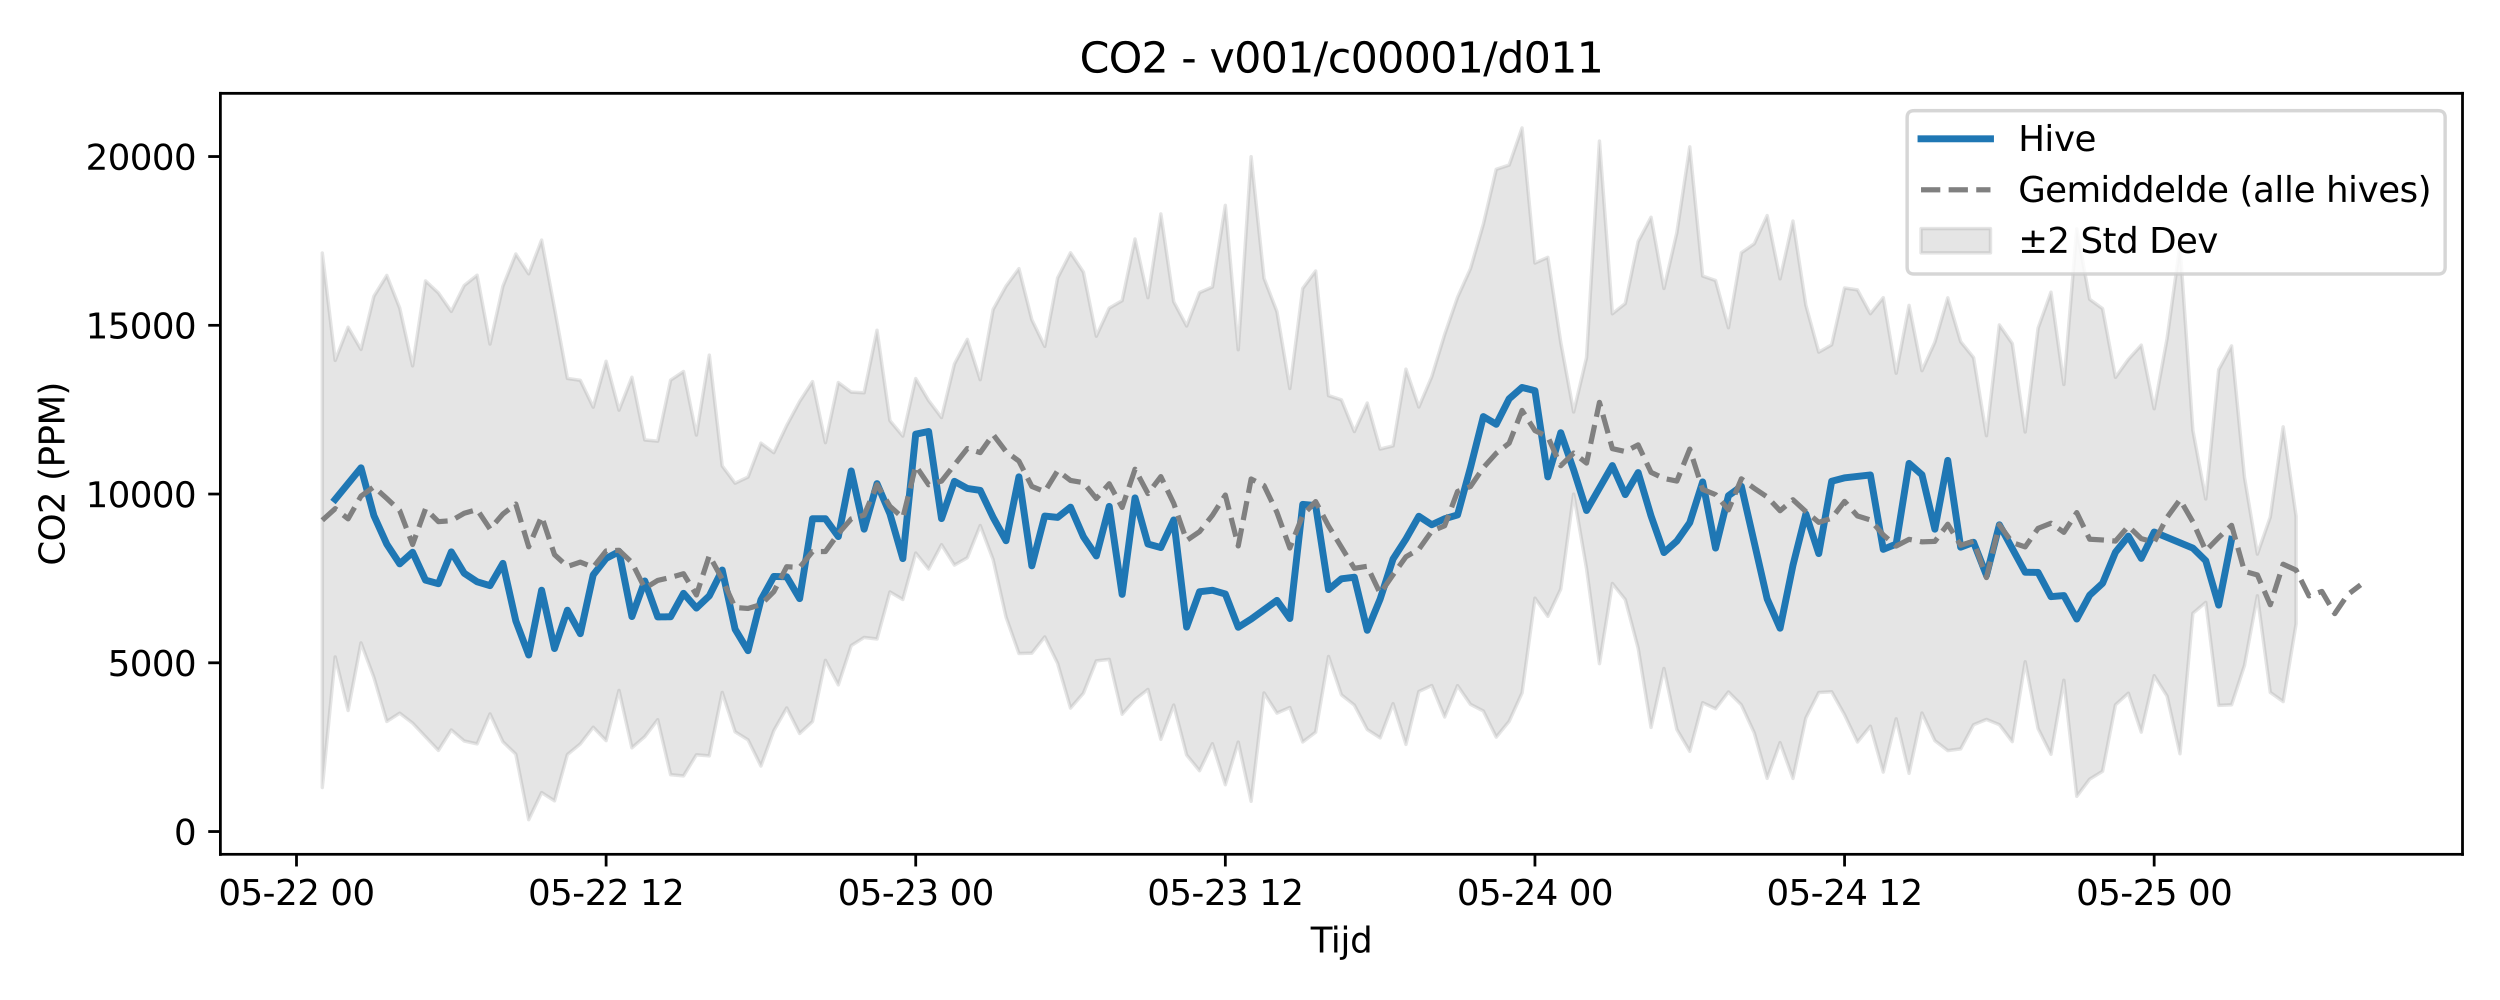 <?xml version="1.0" encoding="utf-8" standalone="no"?>
<!DOCTYPE svg PUBLIC "-//W3C//DTD SVG 1.1//EN"
  "http://www.w3.org/Graphics/SVG/1.1/DTD/svg11.dtd">
<svg xmlns:xlink="http://www.w3.org/1999/xlink" width="720pt" height="288pt" viewBox="0 0 720 288" xmlns="http://www.w3.org/2000/svg" version="1.1">
 <defs>
  <style type="text/css">*{stroke-linejoin: round; stroke-linecap: butt}</style>
 </defs>
 <g id="figure_1">
  <g id="patch_1">
   <path d="M 0 288 
L 720 288 
L 720 0 
L 0 0 
z
" style="fill: #ffffff"/>
  </g>
  <g id="axes_1">
   <g id="patch_2">
    <path d="M 63.47 246.04 
L 709.2 246.04 
L 709.2 26.88 
L 63.47 26.88 
z
" style="fill: #ffffff"/>
   </g>
   <g id="FillBetweenPolyCollection_1">
    <defs>
     <path id="m56d0805bc1" d="M 92.821 -215.137 
L 92.821 -61.189 
L 96.537 -98.805 
L 100.252 -83.381 
L 103.967 -102.851 
L 107.683 -92.892 
L 111.398 -80.215 
L 115.114 -82.6 
L 118.829 -79.746 
L 122.544 -75.806 
L 126.26 -71.879 
L 129.975 -77.77 
L 133.69 -74.588 
L 137.406 -73.757 
L 141.121 -82.393 
L 144.836 -74.367 
L 148.552 -70.794 
L 152.267 -51.922 
L 155.983 -59.736 
L 159.698 -57.352 
L 163.413 -70.682 
L 167.129 -73.752 
L 170.844 -78.546 
L 174.559 -74.696 
L 178.275 -89.16 
L 181.99 -72.623 
L 185.705 -75.848 
L 189.421 -80.729 
L 193.136 -64.885 
L 196.852 -64.534 
L 200.567 -70.606 
L 204.282 -70.311 
L 207.998 -88.585 
L 211.713 -77.234 
L 215.428 -74.918 
L 219.144 -67.379 
L 222.859 -77.561 
L 226.574 -84.107 
L 230.29 -76.758 
L 234.005 -80.193 
L 237.721 -97.823 
L 241.436 -90.753 
L 245.151 -102.062 
L 248.867 -104.413 
L 252.582 -103.967 
L 256.297 -117.516 
L 260.013 -115.334 
L 263.728 -128.72 
L 267.443 -124.115 
L 271.159 -131.13 
L 274.874 -125.253 
L 278.589 -127.374 
L 282.305 -136.649 
L 286.02 -126.833 
L 289.736 -110.297 
L 293.451 -99.789 
L 297.166 -99.887 
L 300.882 -104.56 
L 304.597 -96.937 
L 308.312 -84.067 
L 312.028 -88.368 
L 315.743 -97.671 
L 319.458 -98.095 
L 323.174 -82.301 
L 326.889 -86.532 
L 330.605 -89.443 
L 334.32 -75.077 
L 338.035 -84.943 
L 341.751 -70.569 
L 345.466 -66.021 
L 349.181 -73.811 
L 352.897 -61.994 
L 356.612 -74.276 
L 360.327 -57.217 
L 364.043 -88.426 
L 367.758 -82.622 
L 371.474 -84.246 
L 375.189 -74.307 
L 378.904 -77.131 
L 382.62 -98.934 
L 386.335 -87.881 
L 390.05 -84.935 
L 393.766 -77.892 
L 397.481 -75.486 
L 401.196 -85.343 
L 404.912 -73.614 
L 408.627 -88.835 
L 412.343 -90.568 
L 416.058 -81.504 
L 419.773 -90.526 
L 423.489 -85.151 
L 427.204 -83.223 
L 430.919 -75.711 
L 434.635 -80.262 
L 438.35 -88.435 
L 442.065 -115.727 
L 445.781 -110.481 
L 449.496 -118.349 
L 453.212 -145.697 
L 456.927 -124.224 
L 460.642 -96.854 
L 464.358 -119.948 
L 468.073 -115.328 
L 471.788 -101.324 
L 475.504 -78.5 
L 479.219 -95.487 
L 482.934 -77.907 
L 486.65 -71.615 
L 490.365 -85.613 
L 494.081 -83.876 
L 497.796 -88.714 
L 501.511 -84.982 
L 505.227 -76.927 
L 508.942 -63.832 
L 512.657 -74.112 
L 516.373 -63.802 
L 520.088 -81.213 
L 523.803 -88.549 
L 527.519 -88.763 
L 531.234 -82.133 
L 534.949 -74.3 
L 538.665 -78.859 
L 542.38 -65.63 
L 546.096 -80.968 
L 549.811 -65.281 
L 553.526 -82.646 
L 557.242 -74.686 
L 560.957 -71.826 
L 564.672 -72.318 
L 568.388 -79.274 
L 572.103 -80.8 
L 575.818 -79.29 
L 579.534 -74.401 
L 583.249 -97.415 
L 586.965 -78.176 
L 590.68 -70.768 
L 594.395 -92.094 
L 598.111 -58.655 
L 601.826 -63.592 
L 605.541 -65.88 
L 609.257 -85.012 
L 612.972 -88.364 
L 616.687 -77.141 
L 620.403 -93.405 
L 624.118 -87.523 
L 627.834 -70.916 
L 631.549 -111.374 
L 635.264 -114.509 
L 638.98 -84.844 
L 642.695 -85.017 
L 646.41 -96.374 
L 650.126 -116.42 
L 653.841 -88.585 
L 657.556 -85.934 
L 661.272 -108.297 
L 661.272 -139.339 
L 661.272 -139.339 
L 657.556 -165.073 
L 653.841 -139.091 
L 650.126 -128.411 
L 646.41 -150.536 
L 642.695 -188.382 
L 638.98 -181.535 
L 635.264 -144.289 
L 631.549 -164.023 
L 627.834 -217.296 
L 624.118 -190.492 
L 620.403 -170.28 
L 616.687 -188.61 
L 612.972 -184.504 
L 609.257 -179.326 
L 605.541 -199.104 
L 601.826 -201.811 
L 598.111 -222.087 
L 594.395 -177.272 
L 590.68 -203.849 
L 586.965 -193.483 
L 583.249 -163.576 
L 579.534 -189.071 
L 575.818 -194.421 
L 572.103 -162.509 
L 568.388 -185.016 
L 564.672 -189.607 
L 560.957 -202.223 
L 557.242 -189.466 
L 553.526 -181.244 
L 549.811 -200.057 
L 546.096 -180.513 
L 542.38 -202.275 
L 538.665 -197.65 
L 534.949 -204.522 
L 531.234 -205.061 
L 527.519 -188.7 
L 523.803 -186.578 
L 520.088 -200.111 
L 516.373 -224.345 
L 512.657 -207.702 
L 508.942 -225.922 
L 505.227 -217.811 
L 501.511 -215.208 
L 497.796 -193.611 
L 494.081 -207.219 
L 490.365 -208.5 
L 486.65 -245.71 
L 482.934 -220.992 
L 479.219 -204.922 
L 475.504 -225.43 
L 471.788 -218.44 
L 468.073 -200.582 
L 464.358 -197.637 
L 460.642 -247.381 
L 456.927 -185.048 
L 453.212 -169.343 
L 449.496 -189.403 
L 445.781 -213.897 
L 442.065 -212.252 
L 438.35 -251.158 
L 434.635 -240.471 
L 430.919 -239.238 
L 427.204 -223.418 
L 423.489 -210.61 
L 419.773 -202.378 
L 416.058 -191.649 
L 412.343 -179.508 
L 408.627 -170.775 
L 404.912 -181.683 
L 401.196 -159.59 
L 397.481 -158.675 
L 393.766 -171.934 
L 390.05 -163.715 
L 386.335 -172.85 
L 382.62 -174.068 
L 378.904 -209.95 
L 375.189 -204.952 
L 371.474 -176.105 
L 367.758 -198.254 
L 364.043 -207.861 
L 360.327 -242.881 
L 356.612 -187.279 
L 352.897 -228.859 
L 349.181 -205.356 
L 345.466 -203.739 
L 341.751 -194.116 
L 338.035 -201.096 
L 334.32 -226.389 
L 330.605 -202.268 
L 326.889 -219.178 
L 323.174 -201.416 
L 319.458 -199.268 
L 315.743 -191.182 
L 312.028 -209.63 
L 308.312 -215.194 
L 304.597 -207.966 
L 300.882 -188.249 
L 297.166 -195.934 
L 293.451 -210.632 
L 289.736 -205.586 
L 286.02 -198.877 
L 282.305 -178.644 
L 278.589 -190.266 
L 274.874 -183.154 
L 271.159 -167.751 
L 267.443 -172.658 
L 263.728 -178.978 
L 260.013 -162.413 
L 256.297 -166.862 
L 252.582 -192.885 
L 248.867 -174.883 
L 245.151 -175.073 
L 241.436 -177.836 
L 237.721 -160.501 
L 234.005 -178.107 
L 230.29 -172.365 
L 226.574 -165.47 
L 222.859 -157.635 
L 219.144 -160.382 
L 215.428 -150.612 
L 211.713 -148.842 
L 207.998 -153.807 
L 204.282 -185.73 
L 200.567 -162.692 
L 196.852 -181.012 
L 193.136 -178.515 
L 189.421 -160.952 
L 185.705 -161.293 
L 181.99 -179.355 
L 178.275 -169.874 
L 174.559 -183.955 
L 170.844 -170.736 
L 167.129 -178.473 
L 163.413 -179.017 
L 159.698 -199.168 
L 155.983 -218.86 
L 152.267 -209.129 
L 148.552 -214.854 
L 144.836 -205.565 
L 141.121 -188.914 
L 137.406 -208.742 
L 133.69 -205.779 
L 129.975 -198.317 
L 126.26 -203.648 
L 122.544 -207.104 
L 118.829 -182.628 
L 115.114 -199.283 
L 111.398 -208.687 
L 107.683 -202.689 
L 103.967 -187.372 
L 100.252 -193.764 
L 96.537 -184.204 
L 92.821 -215.137 
z
" style="stroke: #808080; stroke-opacity: 0.2"/>
    </defs>
    <g clip-path="url(#p3b9713a1a9)">
     <use xlink:href="#m56d0805bc1" x="0" y="288" style="fill: #808080; fill-opacity: 0.2; stroke: #808080; stroke-opacity: 0.2"/>
    </g>
   </g>
   <g id="matplotlib.axis_1">
    <g id="xtick_1">
     <g id="line2d_1">
      <defs>
       <path id="m6ba6161474" d="M 0 0 
L 0 3.5 
" style="stroke: #000000; stroke-width: 0.8"/>
      </defs>
      <g>
       <use xlink:href="#m6ba6161474" x="85.391" y="246.04" style="stroke: #000000; stroke-width: 0.8"/>
      </g>
     </g>
     <g id="text_1">
      <!-- 05-22 00 -->
      <g transform="translate(62.91 260.638) scale(0.1 -0.1)">
       <defs>
        <path id="DejaVuSans-30" d="M 2034 4250 
Q 1547 4250 1301 3770 
Q 1056 3291 1056 2328 
Q 1056 1369 1301 889 
Q 1547 409 2034 409 
Q 2525 409 2770 889 
Q 3016 1369 3016 2328 
Q 3016 3291 2770 3770 
Q 2525 4250 2034 4250 
z
M 2034 4750 
Q 2819 4750 3233 4129 
Q 3647 3509 3647 2328 
Q 3647 1150 3233 529 
Q 2819 -91 2034 -91 
Q 1250 -91 836 529 
Q 422 1150 422 2328 
Q 422 3509 836 4129 
Q 1250 4750 2034 4750 
z
" transform="scale(0.016)"/>
        <path id="DejaVuSans-35" d="M 691 4666 
L 3169 4666 
L 3169 4134 
L 1269 4134 
L 1269 2991 
Q 1406 3038 1543 3061 
Q 1681 3084 1819 3084 
Q 2600 3084 3056 2656 
Q 3513 2228 3513 1497 
Q 3513 744 3044 326 
Q 2575 -91 1722 -91 
Q 1428 -91 1123 -41 
Q 819 9 494 109 
L 494 744 
Q 775 591 1075 516 
Q 1375 441 1709 441 
Q 2250 441 2565 725 
Q 2881 1009 2881 1497 
Q 2881 1984 2565 2268 
Q 2250 2553 1709 2553 
Q 1456 2553 1204 2497 
Q 953 2441 691 2322 
L 691 4666 
z
" transform="scale(0.016)"/>
        <path id="DejaVuSans-2d" d="M 313 2009 
L 1997 2009 
L 1997 1497 
L 313 1497 
L 313 2009 
z
" transform="scale(0.016)"/>
        <path id="DejaVuSans-32" d="M 1228 531 
L 3431 531 
L 3431 0 
L 469 0 
L 469 531 
Q 828 903 1448 1529 
Q 2069 2156 2228 2338 
Q 2531 2678 2651 2914 
Q 2772 3150 2772 3378 
Q 2772 3750 2511 3984 
Q 2250 4219 1831 4219 
Q 1534 4219 1204 4116 
Q 875 4013 500 3803 
L 500 4441 
Q 881 4594 1212 4672 
Q 1544 4750 1819 4750 
Q 2544 4750 2975 4387 
Q 3406 4025 3406 3419 
Q 3406 3131 3298 2873 
Q 3191 2616 2906 2266 
Q 2828 2175 2409 1742 
Q 1991 1309 1228 531 
z
" transform="scale(0.016)"/>
        <path id="DejaVuSans-20" transform="scale(0.016)"/>
       </defs>
       <use xlink:href="#DejaVuSans-30"/>
       <use xlink:href="#DejaVuSans-35" transform="translate(63.623 0)"/>
       <use xlink:href="#DejaVuSans-2d" transform="translate(127.246 0)"/>
       <use xlink:href="#DejaVuSans-32" transform="translate(163.33 0)"/>
       <use xlink:href="#DejaVuSans-32" transform="translate(226.953 0)"/>
       <use xlink:href="#DejaVuSans-20" transform="translate(290.576 0)"/>
       <use xlink:href="#DejaVuSans-30" transform="translate(322.363 0)"/>
       <use xlink:href="#DejaVuSans-30" transform="translate(385.986 0)"/>
      </g>
     </g>
    </g>
    <g id="xtick_2">
     <g id="line2d_2">
      <g>
       <use xlink:href="#m6ba6161474" x="174.559" y="246.04" style="stroke: #000000; stroke-width: 0.8"/>
      </g>
     </g>
     <g id="text_2">
      <!-- 05-22 12 -->
      <g transform="translate(152.079 260.638) scale(0.1 -0.1)">
       <defs>
        <path id="DejaVuSans-31" d="M 794 531 
L 1825 531 
L 1825 4091 
L 703 3866 
L 703 4441 
L 1819 4666 
L 2450 4666 
L 2450 531 
L 3481 531 
L 3481 0 
L 794 0 
L 794 531 
z
" transform="scale(0.016)"/>
       </defs>
       <use xlink:href="#DejaVuSans-30"/>
       <use xlink:href="#DejaVuSans-35" transform="translate(63.623 0)"/>
       <use xlink:href="#DejaVuSans-2d" transform="translate(127.246 0)"/>
       <use xlink:href="#DejaVuSans-32" transform="translate(163.33 0)"/>
       <use xlink:href="#DejaVuSans-32" transform="translate(226.953 0)"/>
       <use xlink:href="#DejaVuSans-20" transform="translate(290.576 0)"/>
       <use xlink:href="#DejaVuSans-31" transform="translate(322.363 0)"/>
       <use xlink:href="#DejaVuSans-32" transform="translate(385.986 0)"/>
      </g>
     </g>
    </g>
    <g id="xtick_3">
     <g id="line2d_3">
      <g>
       <use xlink:href="#m6ba6161474" x="263.728" y="246.04" style="stroke: #000000; stroke-width: 0.8"/>
      </g>
     </g>
     <g id="text_3">
      <!-- 05-23 00 -->
      <g transform="translate(241.248 260.638) scale(0.1 -0.1)">
       <defs>
        <path id="DejaVuSans-33" d="M 2597 2516 
Q 3050 2419 3304 2112 
Q 3559 1806 3559 1356 
Q 3559 666 3084 287 
Q 2609 -91 1734 -91 
Q 1441 -91 1130 -33 
Q 819 25 488 141 
L 488 750 
Q 750 597 1062 519 
Q 1375 441 1716 441 
Q 2309 441 2620 675 
Q 2931 909 2931 1356 
Q 2931 1769 2642 2001 
Q 2353 2234 1838 2234 
L 1294 2234 
L 1294 2753 
L 1863 2753 
Q 2328 2753 2575 2939 
Q 2822 3125 2822 3475 
Q 2822 3834 2567 4026 
Q 2313 4219 1838 4219 
Q 1578 4219 1281 4162 
Q 984 4106 628 3988 
L 628 4550 
Q 988 4650 1302 4700 
Q 1616 4750 1894 4750 
Q 2613 4750 3031 4423 
Q 3450 4097 3450 3541 
Q 3450 3153 3228 2886 
Q 3006 2619 2597 2516 
z
" transform="scale(0.016)"/>
       </defs>
       <use xlink:href="#DejaVuSans-30"/>
       <use xlink:href="#DejaVuSans-35" transform="translate(63.623 0)"/>
       <use xlink:href="#DejaVuSans-2d" transform="translate(127.246 0)"/>
       <use xlink:href="#DejaVuSans-32" transform="translate(163.33 0)"/>
       <use xlink:href="#DejaVuSans-33" transform="translate(226.953 0)"/>
       <use xlink:href="#DejaVuSans-20" transform="translate(290.576 0)"/>
       <use xlink:href="#DejaVuSans-30" transform="translate(322.363 0)"/>
       <use xlink:href="#DejaVuSans-30" transform="translate(385.986 0)"/>
      </g>
     </g>
    </g>
    <g id="xtick_4">
     <g id="line2d_4">
      <g>
       <use xlink:href="#m6ba6161474" x="352.897" y="246.04" style="stroke: #000000; stroke-width: 0.8"/>
      </g>
     </g>
     <g id="text_4">
      <!-- 05-23 12 -->
      <g transform="translate(330.416 260.638) scale(0.1 -0.1)">
       <use xlink:href="#DejaVuSans-30"/>
       <use xlink:href="#DejaVuSans-35" transform="translate(63.623 0)"/>
       <use xlink:href="#DejaVuSans-2d" transform="translate(127.246 0)"/>
       <use xlink:href="#DejaVuSans-32" transform="translate(163.33 0)"/>
       <use xlink:href="#DejaVuSans-33" transform="translate(226.953 0)"/>
       <use xlink:href="#DejaVuSans-20" transform="translate(290.576 0)"/>
       <use xlink:href="#DejaVuSans-31" transform="translate(322.363 0)"/>
       <use xlink:href="#DejaVuSans-32" transform="translate(385.986 0)"/>
      </g>
     </g>
    </g>
    <g id="xtick_5">
     <g id="line2d_5">
      <g>
       <use xlink:href="#m6ba6161474" x="442.065" y="246.04" style="stroke: #000000; stroke-width: 0.8"/>
      </g>
     </g>
     <g id="text_5">
      <!-- 05-24 00 -->
      <g transform="translate(419.585 260.638) scale(0.1 -0.1)">
       <defs>
        <path id="DejaVuSans-34" d="M 2419 4116 
L 825 1625 
L 2419 1625 
L 2419 4116 
z
M 2253 4666 
L 3047 4666 
L 3047 1625 
L 3713 1625 
L 3713 1100 
L 3047 1100 
L 3047 0 
L 2419 0 
L 2419 1100 
L 313 1100 
L 313 1709 
L 2253 4666 
z
" transform="scale(0.016)"/>
       </defs>
       <use xlink:href="#DejaVuSans-30"/>
       <use xlink:href="#DejaVuSans-35" transform="translate(63.623 0)"/>
       <use xlink:href="#DejaVuSans-2d" transform="translate(127.246 0)"/>
       <use xlink:href="#DejaVuSans-32" transform="translate(163.33 0)"/>
       <use xlink:href="#DejaVuSans-34" transform="translate(226.953 0)"/>
       <use xlink:href="#DejaVuSans-20" transform="translate(290.576 0)"/>
       <use xlink:href="#DejaVuSans-30" transform="translate(322.363 0)"/>
       <use xlink:href="#DejaVuSans-30" transform="translate(385.986 0)"/>
      </g>
     </g>
    </g>
    <g id="xtick_6">
     <g id="line2d_6">
      <g>
       <use xlink:href="#m6ba6161474" x="531.234" y="246.04" style="stroke: #000000; stroke-width: 0.8"/>
      </g>
     </g>
     <g id="text_6">
      <!-- 05-24 12 -->
      <g transform="translate(508.754 260.638) scale(0.1 -0.1)">
       <use xlink:href="#DejaVuSans-30"/>
       <use xlink:href="#DejaVuSans-35" transform="translate(63.623 0)"/>
       <use xlink:href="#DejaVuSans-2d" transform="translate(127.246 0)"/>
       <use xlink:href="#DejaVuSans-32" transform="translate(163.33 0)"/>
       <use xlink:href="#DejaVuSans-34" transform="translate(226.953 0)"/>
       <use xlink:href="#DejaVuSans-20" transform="translate(290.576 0)"/>
       <use xlink:href="#DejaVuSans-31" transform="translate(322.363 0)"/>
       <use xlink:href="#DejaVuSans-32" transform="translate(385.986 0)"/>
      </g>
     </g>
    </g>
    <g id="xtick_7">
     <g id="line2d_7">
      <g>
       <use xlink:href="#m6ba6161474" x="620.403" y="246.04" style="stroke: #000000; stroke-width: 0.8"/>
      </g>
     </g>
     <g id="text_7">
      <!-- 05-25 00 -->
      <g transform="translate(597.922 260.638) scale(0.1 -0.1)">
       <use xlink:href="#DejaVuSans-30"/>
       <use xlink:href="#DejaVuSans-35" transform="translate(63.623 0)"/>
       <use xlink:href="#DejaVuSans-2d" transform="translate(127.246 0)"/>
       <use xlink:href="#DejaVuSans-32" transform="translate(163.33 0)"/>
       <use xlink:href="#DejaVuSans-35" transform="translate(226.953 0)"/>
       <use xlink:href="#DejaVuSans-20" transform="translate(290.576 0)"/>
       <use xlink:href="#DejaVuSans-30" transform="translate(322.363 0)"/>
       <use xlink:href="#DejaVuSans-30" transform="translate(385.986 0)"/>
      </g>
     </g>
    </g>
    <g id="text_8">
     <!-- Tijd -->
     <g transform="translate(377.485 274.317) scale(0.1 -0.1)">
      <defs>
       <path id="DejaVuSans-54" d="M -19 4666 
L 3928 4666 
L 3928 4134 
L 2272 4134 
L 2272 0 
L 1638 0 
L 1638 4134 
L -19 4134 
L -19 4666 
z
" transform="scale(0.016)"/>
       <path id="DejaVuSans-69" d="M 603 3500 
L 1178 3500 
L 1178 0 
L 603 0 
L 603 3500 
z
M 603 4863 
L 1178 4863 
L 1178 4134 
L 603 4134 
L 603 4863 
z
" transform="scale(0.016)"/>
       <path id="DejaVuSans-6a" d="M 603 3500 
L 1178 3500 
L 1178 -63 
Q 1178 -731 923 -1031 
Q 669 -1331 103 -1331 
L -116 -1331 
L -116 -844 
L 38 -844 
Q 366 -844 484 -692 
Q 603 -541 603 -63 
L 603 3500 
z
M 603 4863 
L 1178 4863 
L 1178 4134 
L 603 4134 
L 603 4863 
z
" transform="scale(0.016)"/>
       <path id="DejaVuSans-64" d="M 2906 2969 
L 2906 4863 
L 3481 4863 
L 3481 0 
L 2906 0 
L 2906 525 
Q 2725 213 2448 61 
Q 2172 -91 1784 -91 
Q 1150 -91 751 415 
Q 353 922 353 1747 
Q 353 2572 751 3078 
Q 1150 3584 1784 3584 
Q 2172 3584 2448 3432 
Q 2725 3281 2906 2969 
z
M 947 1747 
Q 947 1113 1208 752 
Q 1469 391 1925 391 
Q 2381 391 2643 752 
Q 2906 1113 2906 1747 
Q 2906 2381 2643 2742 
Q 2381 3103 1925 3103 
Q 1469 3103 1208 2742 
Q 947 2381 947 1747 
z
" transform="scale(0.016)"/>
      </defs>
      <use xlink:href="#DejaVuSans-54"/>
      <use xlink:href="#DejaVuSans-69" transform="translate(57.959 0)"/>
      <use xlink:href="#DejaVuSans-6a" transform="translate(85.742 0)"/>
      <use xlink:href="#DejaVuSans-64" transform="translate(113.525 0)"/>
     </g>
    </g>
   </g>
   <g id="matplotlib.axis_2">
    <g id="ytick_1">
     <g id="line2d_8">
      <defs>
       <path id="m3498506051" d="M 0 0 
L -3.5 0 
" style="stroke: #000000; stroke-width: 0.8"/>
      </defs>
      <g>
       <use xlink:href="#m3498506051" x="63.47" y="239.479" style="stroke: #000000; stroke-width: 0.8"/>
      </g>
     </g>
     <g id="text_9">
      <!-- 0 -->
      <g transform="translate(50.108 243.278) scale(0.1 -0.1)">
       <use xlink:href="#DejaVuSans-30"/>
      </g>
     </g>
    </g>
    <g id="ytick_2">
     <g id="line2d_9">
      <g>
       <use xlink:href="#m3498506051" x="63.47" y="190.881" style="stroke: #000000; stroke-width: 0.8"/>
      </g>
     </g>
     <g id="text_10">
      <!-- 5000 -->
      <g transform="translate(31.02 194.68) scale(0.1 -0.1)">
       <use xlink:href="#DejaVuSans-35"/>
       <use xlink:href="#DejaVuSans-30" transform="translate(63.623 0)"/>
       <use xlink:href="#DejaVuSans-30" transform="translate(127.246 0)"/>
       <use xlink:href="#DejaVuSans-30" transform="translate(190.869 0)"/>
      </g>
     </g>
    </g>
    <g id="ytick_3">
     <g id="line2d_10">
      <g>
       <use xlink:href="#m3498506051" x="63.47" y="142.283" style="stroke: #000000; stroke-width: 0.8"/>
      </g>
     </g>
     <g id="text_11">
      <!-- 10000 -->
      <g transform="translate(24.657 146.082) scale(0.1 -0.1)">
       <use xlink:href="#DejaVuSans-31"/>
       <use xlink:href="#DejaVuSans-30" transform="translate(63.623 0)"/>
       <use xlink:href="#DejaVuSans-30" transform="translate(127.246 0)"/>
       <use xlink:href="#DejaVuSans-30" transform="translate(190.869 0)"/>
       <use xlink:href="#DejaVuSans-30" transform="translate(254.492 0)"/>
      </g>
     </g>
    </g>
    <g id="ytick_4">
     <g id="line2d_11">
      <g>
       <use xlink:href="#m3498506051" x="63.47" y="93.684" style="stroke: #000000; stroke-width: 0.8"/>
      </g>
     </g>
     <g id="text_12">
      <!-- 15000 -->
      <g transform="translate(24.657 97.484) scale(0.1 -0.1)">
       <use xlink:href="#DejaVuSans-31"/>
       <use xlink:href="#DejaVuSans-35" transform="translate(63.623 0)"/>
       <use xlink:href="#DejaVuSans-30" transform="translate(127.246 0)"/>
       <use xlink:href="#DejaVuSans-30" transform="translate(190.869 0)"/>
       <use xlink:href="#DejaVuSans-30" transform="translate(254.492 0)"/>
      </g>
     </g>
    </g>
    <g id="ytick_5">
     <g id="line2d_12">
      <g>
       <use xlink:href="#m3498506051" x="63.47" y="45.086" style="stroke: #000000; stroke-width: 0.8"/>
      </g>
     </g>
     <g id="text_13">
      <!-- 20000 -->
      <g transform="translate(24.657 48.885) scale(0.1 -0.1)">
       <use xlink:href="#DejaVuSans-32"/>
       <use xlink:href="#DejaVuSans-30" transform="translate(63.623 0)"/>
       <use xlink:href="#DejaVuSans-30" transform="translate(127.246 0)"/>
       <use xlink:href="#DejaVuSans-30" transform="translate(190.869 0)"/>
       <use xlink:href="#DejaVuSans-30" transform="translate(254.492 0)"/>
      </g>
     </g>
    </g>
    <g id="text_14">
     <!-- CO2 (PPM) -->
     <g transform="translate(18.578 162.903) rotate(-90) scale(0.1 -0.1)">
      <defs>
       <path id="DejaVuSans-43" d="M 4122 4306 
L 4122 3641 
Q 3803 3938 3442 4084 
Q 3081 4231 2675 4231 
Q 1875 4231 1450 3742 
Q 1025 3253 1025 2328 
Q 1025 1406 1450 917 
Q 1875 428 2675 428 
Q 3081 428 3442 575 
Q 3803 722 4122 1019 
L 4122 359 
Q 3791 134 3420 21 
Q 3050 -91 2638 -91 
Q 1578 -91 968 557 
Q 359 1206 359 2328 
Q 359 3453 968 4101 
Q 1578 4750 2638 4750 
Q 3056 4750 3426 4639 
Q 3797 4528 4122 4306 
z
" transform="scale(0.016)"/>
       <path id="DejaVuSans-4f" d="M 2522 4238 
Q 1834 4238 1429 3725 
Q 1025 3213 1025 2328 
Q 1025 1447 1429 934 
Q 1834 422 2522 422 
Q 3209 422 3611 934 
Q 4013 1447 4013 2328 
Q 4013 3213 3611 3725 
Q 3209 4238 2522 4238 
z
M 2522 4750 
Q 3503 4750 4090 4092 
Q 4678 3434 4678 2328 
Q 4678 1225 4090 567 
Q 3503 -91 2522 -91 
Q 1538 -91 948 565 
Q 359 1222 359 2328 
Q 359 3434 948 4092 
Q 1538 4750 2522 4750 
z
" transform="scale(0.016)"/>
       <path id="DejaVuSans-28" d="M 1984 4856 
Q 1566 4138 1362 3434 
Q 1159 2731 1159 2009 
Q 1159 1288 1364 580 
Q 1569 -128 1984 -844 
L 1484 -844 
Q 1016 -109 783 600 
Q 550 1309 550 2009 
Q 550 2706 781 3412 
Q 1013 4119 1484 4856 
L 1984 4856 
z
" transform="scale(0.016)"/>
       <path id="DejaVuSans-50" d="M 1259 4147 
L 1259 2394 
L 2053 2394 
Q 2494 2394 2734 2622 
Q 2975 2850 2975 3272 
Q 2975 3691 2734 3919 
Q 2494 4147 2053 4147 
L 1259 4147 
z
M 628 4666 
L 2053 4666 
Q 2838 4666 3239 4311 
Q 3641 3956 3641 3272 
Q 3641 2581 3239 2228 
Q 2838 1875 2053 1875 
L 1259 1875 
L 1259 0 
L 628 0 
L 628 4666 
z
" transform="scale(0.016)"/>
       <path id="DejaVuSans-4d" d="M 628 4666 
L 1569 4666 
L 2759 1491 
L 3956 4666 
L 4897 4666 
L 4897 0 
L 4281 0 
L 4281 4097 
L 3078 897 
L 2444 897 
L 1241 4097 
L 1241 0 
L 628 0 
L 628 4666 
z
" transform="scale(0.016)"/>
       <path id="DejaVuSans-29" d="M 513 4856 
L 1013 4856 
Q 1481 4119 1714 3412 
Q 1947 2706 1947 2009 
Q 1947 1309 1714 600 
Q 1481 -109 1013 -844 
L 513 -844 
Q 928 -128 1133 580 
Q 1338 1288 1338 2009 
Q 1338 2731 1133 3434 
Q 928 4138 513 4856 
z
" transform="scale(0.016)"/>
      </defs>
      <use xlink:href="#DejaVuSans-43"/>
      <use xlink:href="#DejaVuSans-4f" transform="translate(69.824 0)"/>
      <use xlink:href="#DejaVuSans-32" transform="translate(148.535 0)"/>
      <use xlink:href="#DejaVuSans-20" transform="translate(212.158 0)"/>
      <use xlink:href="#DejaVuSans-28" transform="translate(243.945 0)"/>
      <use xlink:href="#DejaVuSans-50" transform="translate(282.959 0)"/>
      <use xlink:href="#DejaVuSans-50" transform="translate(343.262 0)"/>
      <use xlink:href="#DejaVuSans-4d" transform="translate(403.564 0)"/>
      <use xlink:href="#DejaVuSans-29" transform="translate(489.844 0)"/>
     </g>
    </g>
   </g>
   <g id="line2d_13">
    <path d="M 96.537 143.809 
L 103.967 134.735 
L 107.683 148.507 
L 111.398 156.72 
L 115.114 162.388 
L 118.829 159.052 
L 122.544 167.078 
L 126.26 168.108 
L 129.975 158.945 
L 133.69 165.095 
L 137.406 167.554 
L 141.121 168.668 
L 144.836 162.25 
L 148.552 178.809 
L 152.267 188.639 
L 155.983 169.984 
L 159.698 186.779 
L 163.413 175.744 
L 167.129 182.503 
L 170.844 165.565 
L 174.559 160.818 
L 178.275 158.884 
L 181.99 177.565 
L 185.705 167.327 
L 189.421 177.675 
L 193.136 177.633 
L 196.852 170.884 
L 200.567 175.125 
L 204.282 171.6 
L 207.998 164.176 
L 211.713 181.22 
L 215.428 187.392 
L 219.144 172.773 
L 222.859 166.018 
L 226.574 166.109 
L 230.29 172.401 
L 234.005 149.391 
L 237.721 149.394 
L 241.436 154.523 
L 245.151 135.638 
L 248.867 152.398 
L 252.582 139.292 
L 256.297 147.982 
L 260.013 160.88 
L 263.728 125.034 
L 267.443 124.269 
L 271.159 149.352 
L 274.874 138.628 
L 278.589 140.676 
L 282.305 141.23 
L 286.02 149.015 
L 289.736 155.725 
L 293.451 137.331 
L 297.166 162.956 
L 300.882 148.62 
L 304.597 149.009 
L 308.312 146.064 
L 312.028 154.601 
L 315.743 160.113 
L 319.458 145.845 
L 323.174 171.179 
L 326.889 143.397 
L 330.605 156.673 
L 334.32 157.695 
L 338.035 149.752 
L 341.751 180.607 
L 345.466 170.424 
L 349.181 169.993 
L 352.897 171.072 
L 356.612 180.651 
L 360.327 178.299 
L 367.758 172.914 
L 371.474 178.129 
L 375.189 145.262 
L 378.904 145.607 
L 382.62 169.794 
L 386.335 166.698 
L 390.05 166.238 
L 393.766 181.521 
L 397.481 172.525 
L 401.196 160.996 
L 404.912 155.229 
L 408.627 148.688 
L 412.343 151.124 
L 416.058 149.404 
L 419.773 148.299 
L 423.489 134.679 
L 427.204 119.976 
L 430.919 122.195 
L 434.635 114.847 
L 438.35 111.591 
L 442.065 112.524 
L 445.781 137.348 
L 449.496 124.625 
L 453.212 135.336 
L 456.927 147.023 
L 464.358 134.089 
L 468.073 142.441 
L 471.788 136.106 
L 475.504 148.6 
L 479.219 159.137 
L 482.934 155.832 
L 486.65 150.525 
L 490.365 138.8 
L 494.081 157.844 
L 497.796 142.759 
L 501.511 140.057 
L 508.942 172.482 
L 512.657 180.918 
L 516.373 162.781 
L 520.088 148.037 
L 523.803 159.428 
L 527.519 138.602 
L 531.234 137.622 
L 538.665 136.791 
L 542.38 158.213 
L 546.096 156.692 
L 549.811 133.462 
L 553.526 136.733 
L 557.242 152.401 
L 560.957 132.597 
L 564.672 157.591 
L 568.388 156.187 
L 572.103 165.688 
L 575.818 151.147 
L 583.249 164.8 
L 586.965 164.861 
L 590.68 171.83 
L 594.395 171.523 
L 598.111 178.278 
L 601.826 171.409 
L 605.541 167.988 
L 609.257 159.036 
L 612.972 154.419 
L 616.687 160.812 
L 620.403 153.227 
L 631.549 157.854 
L 635.264 161.498 
L 638.98 174.27 
L 642.695 155.331 
L 642.695 155.331 
" clip-path="url(#p3b9713a1a9)" style="fill: none; stroke: #1f77b4; stroke-width: 2; stroke-linecap: square"/>
   </g>
   <g id="line2d_14">
    <path d="M 92.821 149.837 
L 96.537 146.495 
L 100.252 149.427 
L 103.967 142.889 
L 107.683 140.209 
L 111.398 143.549 
L 115.114 147.058 
L 118.829 156.813 
L 122.544 146.545 
L 126.26 150.237 
L 129.975 149.956 
L 133.69 147.816 
L 137.406 146.751 
L 141.121 152.346 
L 144.836 148.034 
L 148.552 145.176 
L 152.267 157.475 
L 155.983 148.702 
L 159.698 159.74 
L 163.413 163.151 
L 167.129 161.887 
L 170.844 163.359 
L 174.559 158.675 
L 178.275 158.483 
L 181.99 162.011 
L 185.705 169.43 
L 189.421 167.16 
L 193.136 166.3 
L 196.852 165.227 
L 200.567 171.351 
L 204.282 159.98 
L 207.998 166.804 
L 211.713 174.962 
L 215.428 175.235 
L 219.144 174.12 
L 222.859 170.402 
L 226.574 163.212 
L 230.29 163.439 
L 234.005 158.85 
L 237.721 158.838 
L 241.436 153.705 
L 245.151 149.433 
L 248.867 148.352 
L 252.582 139.574 
L 256.297 145.811 
L 260.013 149.126 
L 263.728 134.151 
L 267.443 139.614 
L 271.159 138.56 
L 278.589 129.18 
L 282.305 130.354 
L 286.02 125.145 
L 289.736 130.059 
L 293.451 132.79 
L 297.166 140.09 
L 300.882 141.596 
L 304.597 135.548 
L 308.312 138.37 
L 312.028 139.001 
L 315.743 143.574 
L 319.458 139.318 
L 323.174 146.141 
L 326.889 135.145 
L 330.605 142.144 
L 334.32 137.267 
L 338.035 144.98 
L 341.751 155.657 
L 345.466 153.12 
L 349.181 148.416 
L 352.897 142.574 
L 356.612 157.223 
L 360.327 137.951 
L 364.043 139.857 
L 367.758 147.562 
L 371.474 157.824 
L 375.189 148.37 
L 378.904 144.459 
L 382.62 151.499 
L 390.05 163.675 
L 393.766 163.087 
L 397.481 170.919 
L 401.196 165.534 
L 404.912 160.352 
L 408.627 158.195 
L 412.343 152.962 
L 416.058 151.423 
L 419.773 141.548 
L 423.489 140.12 
L 427.204 134.679 
L 430.919 130.526 
L 434.635 127.634 
L 438.35 118.203 
L 442.065 124.01 
L 445.781 125.811 
L 449.496 134.124 
L 453.212 130.48 
L 456.927 133.364 
L 460.642 115.883 
L 464.358 129.207 
L 468.073 130.045 
L 471.788 128.118 
L 475.504 136.035 
L 479.219 137.796 
L 482.934 138.551 
L 486.65 129.338 
L 490.365 140.944 
L 494.081 142.452 
L 497.796 146.838 
L 501.511 137.905 
L 505.227 140.631 
L 508.942 143.123 
L 512.657 147.093 
L 516.373 143.926 
L 520.088 147.338 
L 523.803 150.437 
L 527.519 149.268 
L 531.234 144.403 
L 534.949 148.589 
L 538.665 149.746 
L 542.38 154.048 
L 546.096 157.26 
L 549.811 155.331 
L 553.526 156.055 
L 557.242 155.924 
L 560.957 150.976 
L 564.672 157.038 
L 568.388 155.855 
L 572.103 166.345 
L 575.818 151.144 
L 579.534 156.264 
L 583.249 157.504 
L 586.965 152.171 
L 590.68 150.691 
L 594.395 153.317 
L 598.111 147.629 
L 601.826 155.298 
L 605.541 155.508 
L 609.257 155.831 
L 612.972 151.566 
L 616.687 155.125 
L 620.403 156.158 
L 624.118 148.993 
L 627.834 143.894 
L 631.549 150.301 
L 635.264 158.601 
L 638.98 154.811 
L 642.695 151.301 
L 646.41 164.545 
L 650.126 165.585 
L 653.841 174.162 
L 657.556 162.496 
L 661.272 164.182 
L 664.987 171.617 
L 668.703 170.334 
L 672.418 176.719 
L 676.133 171.267 
L 679.849 168.438 
L 679.849 168.438 
" clip-path="url(#p3b9713a1a9)" style="fill: none; stroke-dasharray: 5.55,2.4; stroke-dashoffset: 0; stroke: #808080; stroke-width: 1.5"/>
   </g>
   <g id="patch_3">
    <path d="M 63.47 246.04 
L 63.47 26.88 
" style="fill: none; stroke: #000000; stroke-width: 0.8; stroke-linejoin: miter; stroke-linecap: square"/>
   </g>
   <g id="patch_4">
    <path d="M 709.2 246.04 
L 709.2 26.88 
" style="fill: none; stroke: #000000; stroke-width: 0.8; stroke-linejoin: miter; stroke-linecap: square"/>
   </g>
   <g id="patch_5">
    <path d="M 63.47 246.04 
L 709.2 246.04 
" style="fill: none; stroke: #000000; stroke-width: 0.8; stroke-linejoin: miter; stroke-linecap: square"/>
   </g>
   <g id="patch_6">
    <path d="M 63.47 26.88 
L 709.2 26.88 
" style="fill: none; stroke: #000000; stroke-width: 0.8; stroke-linejoin: miter; stroke-linecap: square"/>
   </g>
   <g id="text_15">
    <!-- CO2 - v001/c00001/d011 -->
    <g transform="translate(310.932 20.88) scale(0.12 -0.12)">
     <defs>
      <path id="DejaVuSans-76" d="M 191 3500 
L 800 3500 
L 1894 563 
L 2988 3500 
L 3597 3500 
L 2284 0 
L 1503 0 
L 191 3500 
z
" transform="scale(0.016)"/>
      <path id="DejaVuSans-2f" d="M 1625 4666 
L 2156 4666 
L 531 -594 
L 0 -594 
L 1625 4666 
z
" transform="scale(0.016)"/>
      <path id="DejaVuSans-63" d="M 3122 3366 
L 3122 2828 
Q 2878 2963 2633 3030 
Q 2388 3097 2138 3097 
Q 1578 3097 1268 2742 
Q 959 2388 959 1747 
Q 959 1106 1268 751 
Q 1578 397 2138 397 
Q 2388 397 2633 464 
Q 2878 531 3122 666 
L 3122 134 
Q 2881 22 2623 -34 
Q 2366 -91 2075 -91 
Q 1284 -91 818 406 
Q 353 903 353 1747 
Q 353 2603 823 3093 
Q 1294 3584 2113 3584 
Q 2378 3584 2631 3529 
Q 2884 3475 3122 3366 
z
" transform="scale(0.016)"/>
     </defs>
     <use xlink:href="#DejaVuSans-43"/>
     <use xlink:href="#DejaVuSans-4f" transform="translate(69.824 0)"/>
     <use xlink:href="#DejaVuSans-32" transform="translate(148.535 0)"/>
     <use xlink:href="#DejaVuSans-20" transform="translate(212.158 0)"/>
     <use xlink:href="#DejaVuSans-2d" transform="translate(243.945 0)"/>
     <use xlink:href="#DejaVuSans-20" transform="translate(280.029 0)"/>
     <use xlink:href="#DejaVuSans-76" transform="translate(311.816 0)"/>
     <use xlink:href="#DejaVuSans-30" transform="translate(370.996 0)"/>
     <use xlink:href="#DejaVuSans-30" transform="translate(434.619 0)"/>
     <use xlink:href="#DejaVuSans-31" transform="translate(498.242 0)"/>
     <use xlink:href="#DejaVuSans-2f" transform="translate(561.865 0)"/>
     <use xlink:href="#DejaVuSans-63" transform="translate(595.557 0)"/>
     <use xlink:href="#DejaVuSans-30" transform="translate(650.537 0)"/>
     <use xlink:href="#DejaVuSans-30" transform="translate(714.16 0)"/>
     <use xlink:href="#DejaVuSans-30" transform="translate(777.783 0)"/>
     <use xlink:href="#DejaVuSans-30" transform="translate(841.406 0)"/>
     <use xlink:href="#DejaVuSans-31" transform="translate(905.029 0)"/>
     <use xlink:href="#DejaVuSans-2f" transform="translate(968.652 0)"/>
     <use xlink:href="#DejaVuSans-64" transform="translate(1002.344 0)"/>
     <use xlink:href="#DejaVuSans-30" transform="translate(1065.82 0)"/>
     <use xlink:href="#DejaVuSans-31" transform="translate(1129.443 0)"/>
     <use xlink:href="#DejaVuSans-31" transform="translate(1193.066 0)"/>
    </g>
   </g>
   <g id="legend_1">
    <g id="patch_7">
     <path d="M 551.256 78.914 
L 702.2 78.914 
Q 704.2 78.914 704.2 76.914 
L 704.2 33.88 
Q 704.2 31.88 702.2 31.88 
L 551.256 31.88 
Q 549.256 31.88 549.256 33.88 
L 549.256 76.914 
Q 549.256 78.914 551.256 78.914 
z
" style="fill: #ffffff; opacity: 0.8; stroke: #cccccc; stroke-linejoin: miter"/>
    </g>
    <g id="line2d_15">
     <path d="M 553.256 39.978 
L 563.256 39.978 
L 573.256 39.978 
" style="fill: none; stroke: #1f77b4; stroke-width: 2; stroke-linecap: square"/>
    </g>
    <g id="text_16">
     <!-- Hive -->
     <g transform="translate(581.256 43.478) scale(0.1 -0.1)">
      <defs>
       <path id="DejaVuSans-48" d="M 628 4666 
L 1259 4666 
L 1259 2753 
L 3553 2753 
L 3553 4666 
L 4184 4666 
L 4184 0 
L 3553 0 
L 3553 2222 
L 1259 2222 
L 1259 0 
L 628 0 
L 628 4666 
z
" transform="scale(0.016)"/>
       <path id="DejaVuSans-65" d="M 3597 1894 
L 3597 1613 
L 953 1613 
Q 991 1019 1311 708 
Q 1631 397 2203 397 
Q 2534 397 2845 478 
Q 3156 559 3463 722 
L 3463 178 
Q 3153 47 2828 -22 
Q 2503 -91 2169 -91 
Q 1331 -91 842 396 
Q 353 884 353 1716 
Q 353 2575 817 3079 
Q 1281 3584 2069 3584 
Q 2775 3584 3186 3129 
Q 3597 2675 3597 1894 
z
M 3022 2063 
Q 3016 2534 2758 2815 
Q 2500 3097 2075 3097 
Q 1594 3097 1305 2825 
Q 1016 2553 972 2059 
L 3022 2063 
z
" transform="scale(0.016)"/>
      </defs>
      <use xlink:href="#DejaVuSans-48"/>
      <use xlink:href="#DejaVuSans-69" transform="translate(75.195 0)"/>
      <use xlink:href="#DejaVuSans-76" transform="translate(102.979 0)"/>
      <use xlink:href="#DejaVuSans-65" transform="translate(162.158 0)"/>
     </g>
    </g>
    <g id="line2d_16">
     <path d="M 553.256 54.657 
L 563.256 54.657 
L 573.256 54.657 
" style="fill: none; stroke-dasharray: 5.55,2.4; stroke-dashoffset: 0; stroke: #808080; stroke-width: 1.5"/>
    </g>
    <g id="text_17">
     <!-- Gemiddelde (alle hives) -->
     <g transform="translate(581.256 58.157) scale(0.1 -0.1)">
      <defs>
       <path id="DejaVuSans-47" d="M 3809 666 
L 3809 1919 
L 2778 1919 
L 2778 2438 
L 4434 2438 
L 4434 434 
Q 4069 175 3628 42 
Q 3188 -91 2688 -91 
Q 1594 -91 976 548 
Q 359 1188 359 2328 
Q 359 3472 976 4111 
Q 1594 4750 2688 4750 
Q 3144 4750 3555 4637 
Q 3966 4525 4313 4306 
L 4313 3634 
Q 3963 3931 3569 4081 
Q 3175 4231 2741 4231 
Q 1884 4231 1454 3753 
Q 1025 3275 1025 2328 
Q 1025 1384 1454 906 
Q 1884 428 2741 428 
Q 3075 428 3337 486 
Q 3600 544 3809 666 
z
" transform="scale(0.016)"/>
       <path id="DejaVuSans-6d" d="M 3328 2828 
Q 3544 3216 3844 3400 
Q 4144 3584 4550 3584 
Q 5097 3584 5394 3201 
Q 5691 2819 5691 2113 
L 5691 0 
L 5113 0 
L 5113 2094 
Q 5113 2597 4934 2840 
Q 4756 3084 4391 3084 
Q 3944 3084 3684 2787 
Q 3425 2491 3425 1978 
L 3425 0 
L 2847 0 
L 2847 2094 
Q 2847 2600 2669 2842 
Q 2491 3084 2119 3084 
Q 1678 3084 1418 2786 
Q 1159 2488 1159 1978 
L 1159 0 
L 581 0 
L 581 3500 
L 1159 3500 
L 1159 2956 
Q 1356 3278 1631 3431 
Q 1906 3584 2284 3584 
Q 2666 3584 2933 3390 
Q 3200 3197 3328 2828 
z
" transform="scale(0.016)"/>
       <path id="DejaVuSans-6c" d="M 603 4863 
L 1178 4863 
L 1178 0 
L 603 0 
L 603 4863 
z
" transform="scale(0.016)"/>
       <path id="DejaVuSans-61" d="M 2194 1759 
Q 1497 1759 1228 1600 
Q 959 1441 959 1056 
Q 959 750 1161 570 
Q 1363 391 1709 391 
Q 2188 391 2477 730 
Q 2766 1069 2766 1631 
L 2766 1759 
L 2194 1759 
z
M 3341 1997 
L 3341 0 
L 2766 0 
L 2766 531 
Q 2569 213 2275 61 
Q 1981 -91 1556 -91 
Q 1019 -91 701 211 
Q 384 513 384 1019 
Q 384 1609 779 1909 
Q 1175 2209 1959 2209 
L 2766 2209 
L 2766 2266 
Q 2766 2663 2505 2880 
Q 2244 3097 1772 3097 
Q 1472 3097 1187 3025 
Q 903 2953 641 2809 
L 641 3341 
Q 956 3463 1253 3523 
Q 1550 3584 1831 3584 
Q 2591 3584 2966 3190 
Q 3341 2797 3341 1997 
z
" transform="scale(0.016)"/>
       <path id="DejaVuSans-68" d="M 3513 2113 
L 3513 0 
L 2938 0 
L 2938 2094 
Q 2938 2591 2744 2837 
Q 2550 3084 2163 3084 
Q 1697 3084 1428 2787 
Q 1159 2491 1159 1978 
L 1159 0 
L 581 0 
L 581 4863 
L 1159 4863 
L 1159 2956 
Q 1366 3272 1645 3428 
Q 1925 3584 2291 3584 
Q 2894 3584 3203 3211 
Q 3513 2838 3513 2113 
z
" transform="scale(0.016)"/>
       <path id="DejaVuSans-73" d="M 2834 3397 
L 2834 2853 
Q 2591 2978 2328 3040 
Q 2066 3103 1784 3103 
Q 1356 3103 1142 2972 
Q 928 2841 928 2578 
Q 928 2378 1081 2264 
Q 1234 2150 1697 2047 
L 1894 2003 
Q 2506 1872 2764 1633 
Q 3022 1394 3022 966 
Q 3022 478 2636 193 
Q 2250 -91 1575 -91 
Q 1294 -91 989 -36 
Q 684 19 347 128 
L 347 722 
Q 666 556 975 473 
Q 1284 391 1588 391 
Q 1994 391 2212 530 
Q 2431 669 2431 922 
Q 2431 1156 2273 1281 
Q 2116 1406 1581 1522 
L 1381 1569 
Q 847 1681 609 1914 
Q 372 2147 372 2553 
Q 372 3047 722 3315 
Q 1072 3584 1716 3584 
Q 2034 3584 2315 3537 
Q 2597 3491 2834 3397 
z
" transform="scale(0.016)"/>
      </defs>
      <use xlink:href="#DejaVuSans-47"/>
      <use xlink:href="#DejaVuSans-65" transform="translate(77.49 0)"/>
      <use xlink:href="#DejaVuSans-6d" transform="translate(139.014 0)"/>
      <use xlink:href="#DejaVuSans-69" transform="translate(236.426 0)"/>
      <use xlink:href="#DejaVuSans-64" transform="translate(264.209 0)"/>
      <use xlink:href="#DejaVuSans-64" transform="translate(327.686 0)"/>
      <use xlink:href="#DejaVuSans-65" transform="translate(391.162 0)"/>
      <use xlink:href="#DejaVuSans-6c" transform="translate(452.686 0)"/>
      <use xlink:href="#DejaVuSans-64" transform="translate(480.469 0)"/>
      <use xlink:href="#DejaVuSans-65" transform="translate(543.945 0)"/>
      <use xlink:href="#DejaVuSans-20" transform="translate(605.469 0)"/>
      <use xlink:href="#DejaVuSans-28" transform="translate(637.256 0)"/>
      <use xlink:href="#DejaVuSans-61" transform="translate(676.27 0)"/>
      <use xlink:href="#DejaVuSans-6c" transform="translate(737.549 0)"/>
      <use xlink:href="#DejaVuSans-6c" transform="translate(765.332 0)"/>
      <use xlink:href="#DejaVuSans-65" transform="translate(793.115 0)"/>
      <use xlink:href="#DejaVuSans-20" transform="translate(854.639 0)"/>
      <use xlink:href="#DejaVuSans-68" transform="translate(886.426 0)"/>
      <use xlink:href="#DejaVuSans-69" transform="translate(949.805 0)"/>
      <use xlink:href="#DejaVuSans-76" transform="translate(977.588 0)"/>
      <use xlink:href="#DejaVuSans-65" transform="translate(1036.768 0)"/>
      <use xlink:href="#DejaVuSans-73" transform="translate(1098.291 0)"/>
      <use xlink:href="#DejaVuSans-29" transform="translate(1150.391 0)"/>
     </g>
    </g>
    <g id="patch_8">
     <path d="M 553.256 72.835 
L 573.256 72.835 
L 573.256 65.835 
L 553.256 65.835 
z
" style="fill: #808080; fill-opacity: 0.2; stroke: #808080; stroke-opacity: 0.2; stroke-linejoin: miter"/>
    </g>
    <g id="text_18">
     <!-- ±2 Std Dev -->
     <g transform="translate(581.256 72.835) scale(0.1 -0.1)">
      <defs>
       <path id="DejaVuSans-b1" d="M 2944 4013 
L 2944 2803 
L 4684 2803 
L 4684 2272 
L 2944 2272 
L 2944 1063 
L 2419 1063 
L 2419 2272 
L 678 2272 
L 678 2803 
L 2419 2803 
L 2419 4013 
L 2944 4013 
z
M 678 531 
L 4684 531 
L 4684 0 
L 678 0 
L 678 531 
z
" transform="scale(0.016)"/>
       <path id="DejaVuSans-53" d="M 3425 4513 
L 3425 3897 
Q 3066 4069 2747 4153 
Q 2428 4238 2131 4238 
Q 1616 4238 1336 4038 
Q 1056 3838 1056 3469 
Q 1056 3159 1242 3001 
Q 1428 2844 1947 2747 
L 2328 2669 
Q 3034 2534 3370 2195 
Q 3706 1856 3706 1288 
Q 3706 609 3251 259 
Q 2797 -91 1919 -91 
Q 1588 -91 1214 -16 
Q 841 59 441 206 
L 441 856 
Q 825 641 1194 531 
Q 1563 422 1919 422 
Q 2459 422 2753 634 
Q 3047 847 3047 1241 
Q 3047 1584 2836 1778 
Q 2625 1972 2144 2069 
L 1759 2144 
Q 1053 2284 737 2584 
Q 422 2884 422 3419 
Q 422 4038 858 4394 
Q 1294 4750 2059 4750 
Q 2388 4750 2728 4690 
Q 3069 4631 3425 4513 
z
" transform="scale(0.016)"/>
       <path id="DejaVuSans-74" d="M 1172 4494 
L 1172 3500 
L 2356 3500 
L 2356 3053 
L 1172 3053 
L 1172 1153 
Q 1172 725 1289 603 
Q 1406 481 1766 481 
L 2356 481 
L 2356 0 
L 1766 0 
Q 1100 0 847 248 
Q 594 497 594 1153 
L 594 3053 
L 172 3053 
L 172 3500 
L 594 3500 
L 594 4494 
L 1172 4494 
z
" transform="scale(0.016)"/>
       <path id="DejaVuSans-44" d="M 1259 4147 
L 1259 519 
L 2022 519 
Q 2988 519 3436 956 
Q 3884 1394 3884 2338 
Q 3884 3275 3436 3711 
Q 2988 4147 2022 4147 
L 1259 4147 
z
M 628 4666 
L 1925 4666 
Q 3281 4666 3915 4102 
Q 4550 3538 4550 2338 
Q 4550 1131 3912 565 
Q 3275 0 1925 0 
L 628 0 
L 628 4666 
z
" transform="scale(0.016)"/>
      </defs>
      <use xlink:href="#DejaVuSans-b1"/>
      <use xlink:href="#DejaVuSans-32" transform="translate(83.789 0)"/>
      <use xlink:href="#DejaVuSans-20" transform="translate(147.412 0)"/>
      <use xlink:href="#DejaVuSans-53" transform="translate(179.199 0)"/>
      <use xlink:href="#DejaVuSans-74" transform="translate(242.676 0)"/>
      <use xlink:href="#DejaVuSans-64" transform="translate(281.885 0)"/>
      <use xlink:href="#DejaVuSans-20" transform="translate(345.361 0)"/>
      <use xlink:href="#DejaVuSans-44" transform="translate(377.148 0)"/>
      <use xlink:href="#DejaVuSans-65" transform="translate(454.15 0)"/>
      <use xlink:href="#DejaVuSans-76" transform="translate(515.674 0)"/>
     </g>
    </g>
   </g>
  </g>
 </g>
 <defs>
  <clipPath id="p3b9713a1a9">
   <rect x="63.47" y="26.88" width="645.73" height="219.16"/>
  </clipPath>
 </defs>
</svg>
